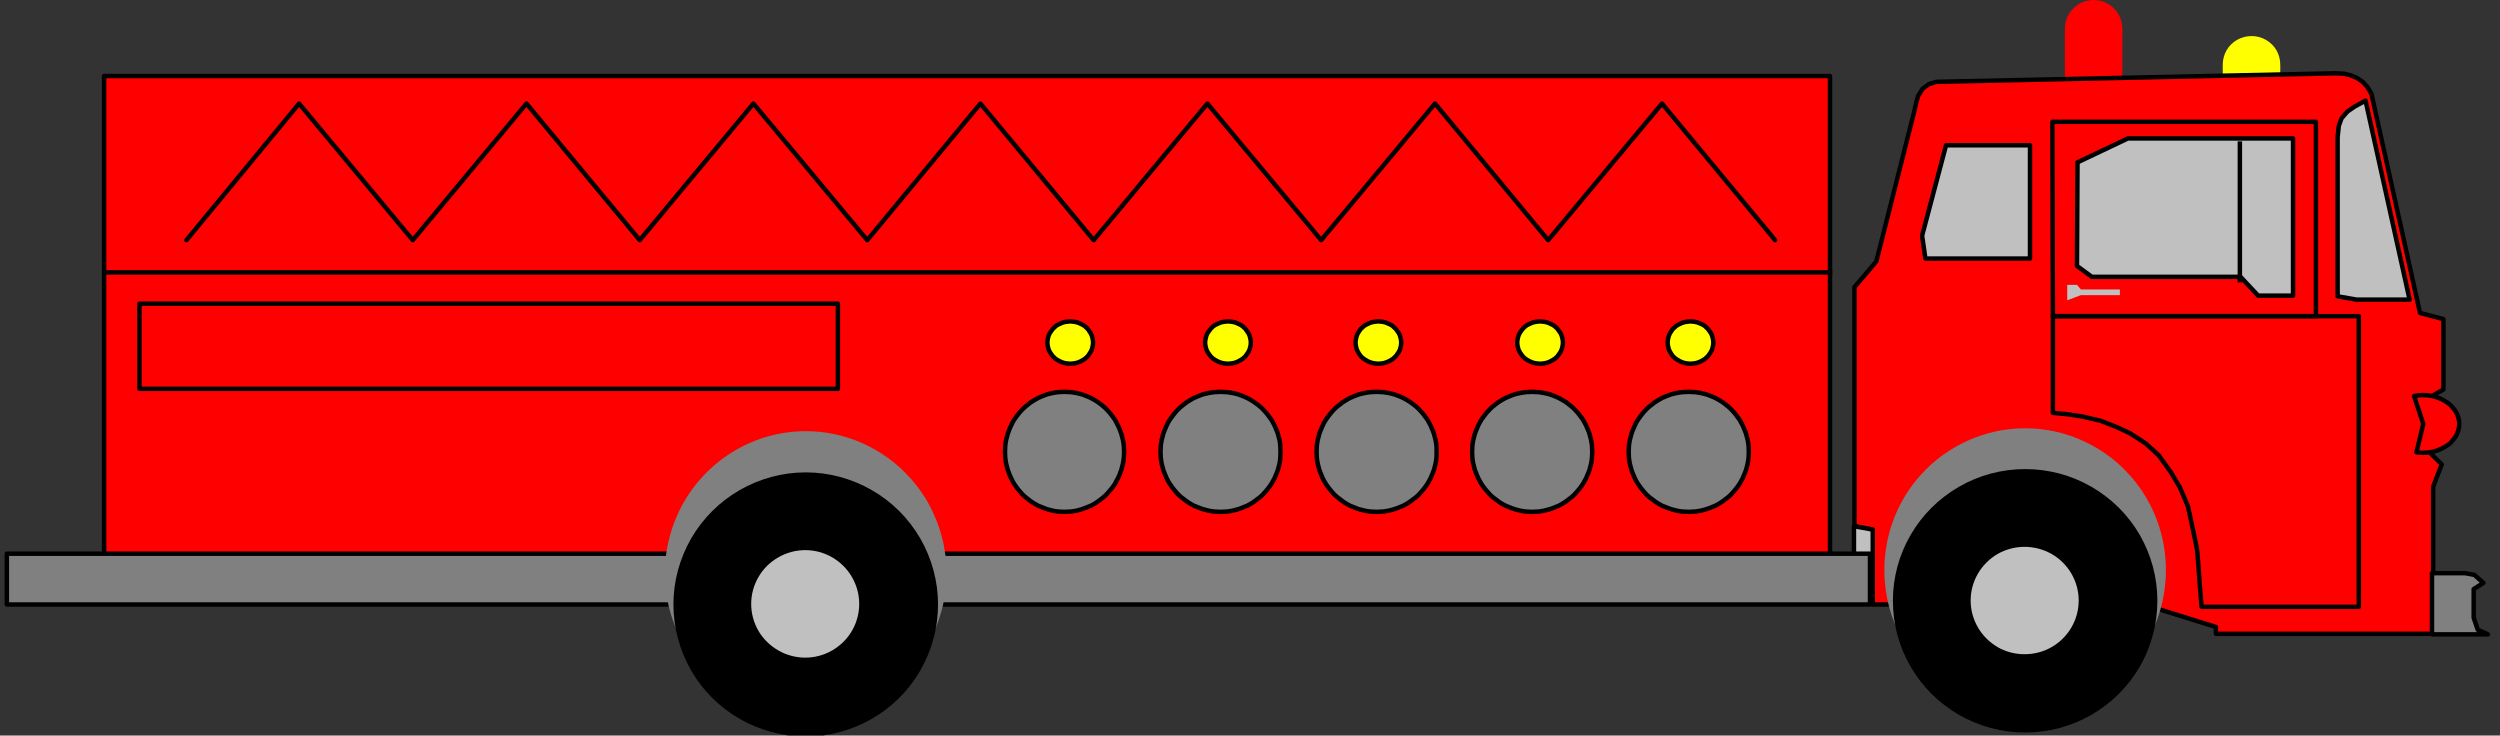 <?xml version="1.0" encoding="UTF-8" standalone="no"?>
<svg
   xmlns:ooo="http://xml.openoffice.org/svg/export"
   xmlns:dc="http://purl.org/dc/elements/1.1/"
   xmlns:cc="http://creativecommons.org/ns#"
   xmlns:rdf="http://www.w3.org/1999/02/22-rdf-syntax-ns#"
   xmlns:svg="http://www.w3.org/2000/svg"
   xmlns="http://www.w3.org/2000/svg"
   xmlns:sodipodi="http://sodipodi.sourceforge.net/DTD/sodipodi-0.dtd"
   xmlns:inkscape="http://www.inkscape.org/namespaces/inkscape"
   version="1.2"
   width="190mm"
   height="55.9mm"
   viewBox="0 0 19000 5590"
   preserveAspectRatio="xMidYMid"
   xml:space="preserve"
   id="svg199"
   sodipodi:docname="fireengn.svg"
   style="fill-rule:evenodd;stroke-width:28.222;stroke-linejoin:round"
   inkscape:version="0.92.5 (2060ec1f9f, 2020-04-08)"><rect x="0" y="0" width="19000" height="5590" fill="#333333" stroke="none"/><sodipodi:namedview
   pagecolor="#ffffff"
   bordercolor="#666666"
   borderopacity="1"
   objecttolerance="10"
   gridtolerance="10"
   guidetolerance="10"
   inkscape:pageopacity="0"
   inkscape:pageshadow="2"
   inkscape:window-width="664"
   inkscape:window-height="487"
   id="namedview201"
   showgrid="false"
   inkscape:zoom="0.2102413"
   inkscape:cx="359.05512"
   inkscape:cy="105.63779"
   inkscape:window-x="0"
   inkscape:window-y="0"
   inkscape:window-maximized="0"
   inkscape:current-layer="svg199" />
 <defs
   class="ClipPathGroup"
   id="defs8">
  <clipPath
   id="presentation_clip_path"
   clipPathUnits="userSpaceOnUse">
   <rect
   x="0"
   y="0"
   width="21000"
   height="29700"
   id="rect2" />
  </clipPath>
  <clipPath
   id="presentation_clip_path_shrink"
   clipPathUnits="userSpaceOnUse">
   <rect
   x="21"
   y="29"
   width="20958"
   height="29641"
   id="rect5" />
  </clipPath>
 </defs>
 <defs
   class="TextShapeIndex"
   id="defs12">
  <g
   ooo:slide="id1"
   ooo:id-list="id3"
   id="g10" />
 </defs>
 <defs
   class="EmbeddedBulletChars"
   id="defs44">
  <g
   id="bullet-char-template-57356"
   transform="matrix(4.8828125e-4,0,0,-4.8828125e-4,0,0)">
   <path
   d="M 580,1141 1163,571 580,0 -4,571 Z"
   id="path14"
   inkscape:connector-curvature="0" />
  </g>
  <g
   id="bullet-char-template-57354"
   transform="matrix(4.8828125e-4,0,0,-4.8828125e-4,0,0)">
   <path
   d="M 8,1128 H 1137 V 0 H 8 Z"
   id="path17"
   inkscape:connector-curvature="0" />
  </g>
  <g
   id="bullet-char-template-10146"
   transform="matrix(4.8828125e-4,0,0,-4.8828125e-4,0,0)">
   <path
   d="M 174,0 602,739 174,1481 1456,739 Z M 1358,739 309,1346 659,739 Z"
   id="path20"
   inkscape:connector-curvature="0" />
  </g>
  <g
   id="bullet-char-template-10132"
   transform="matrix(4.8828125e-4,0,0,-4.8828125e-4,0,0)">
   <path
   d="M 2015,739 1276,0 H 717 l 543,543 H 174 v 393 h 1086 l -543,545 h 557 z"
   id="path23"
   inkscape:connector-curvature="0" />
  </g>
  <g
   id="bullet-char-template-10007"
   transform="matrix(4.8828125e-4,0,0,-4.8828125e-4,0,0)">
   <path
   d="m 0,-2 c -7,16 -16,29 -25,39 l 381,530 c -94,256 -141,385 -141,387 0,25 13,38 40,38 9,0 21,-2 34,-5 21,4 42,12 65,25 l 27,-13 111,-251 280,301 64,-25 24,25 c 21,-10 41,-24 62,-43 C 886,937 835,863 770,784 769,783 710,716 594,584 L 774,223 c 0,-27 -21,-55 -63,-84 l 16,-20 C 717,90 699,76 672,76 641,76 570,178 457,381 L 164,-76 c -22,-34 -53,-51 -92,-51 -42,0 -63,17 -64,51 -7,9 -10,24 -10,44 0,9 1,19 2,30 z"
   id="path26"
   inkscape:connector-curvature="0" />
  </g>
  <g
   id="bullet-char-template-10004"
   transform="matrix(4.8828125e-4,0,0,-4.8828125e-4,0,0)">
   <path
   d="M 285,-33 C 182,-33 111,30 74,156 52,228 41,333 41,471 c 0,78 14,145 41,201 34,71 87,106 158,106 53,0 88,-31 106,-94 l 23,-176 c 8,-64 28,-97 59,-98 l 735,706 c 11,11 33,17 66,17 42,0 63,-15 63,-46 V 965 c 0,-36 -10,-64 -30,-84 L 442,47 C 390,-6 338,-33 285,-33 Z"
   id="path29"
   inkscape:connector-curvature="0" />
  </g>
  <g
   id="bullet-char-template-9679"
   transform="matrix(4.8828125e-4,0,0,-4.8828125e-4,0,0)">
   <path
   d="M 813,0 C 632,0 489,54 383,161 276,268 223,411 223,592 c 0,181 53,324 160,431 106,107 249,161 430,161 179,0 323,-54 432,-161 108,-107 162,-251 162,-431 0,-180 -54,-324 -162,-431 C 1136,54 992,0 813,0 Z"
   id="path32"
   inkscape:connector-curvature="0" />
  </g>
  <g
   id="bullet-char-template-8226"
   transform="matrix(4.8828125e-4,0,0,-4.8828125e-4,0,0)">
   <path
   d="m 346,457 c -73,0 -137,26 -191,78 -54,51 -81,114 -81,188 0,73 27,136 81,188 54,52 118,78 191,78 73,0 134,-26 185,-79 51,-51 77,-114 77,-187 0,-75 -25,-137 -76,-188 -50,-52 -112,-78 -186,-78 z"
   id="path35"
   inkscape:connector-curvature="0" />
  </g>
  <g
   id="bullet-char-template-8211"
   transform="matrix(4.8828125e-4,0,0,-4.8828125e-4,0,0)">
   <path
   d="M -4,459 H 1135 V 606 H -4 Z"
   id="path38"
   inkscape:connector-curvature="0" />
  </g>
  <g
   id="bullet-char-template-61548"
   transform="matrix(4.8828125e-4,0,0,-4.8828125e-4,0,0)">
   <path
   d="m 173,740 c 0,163 58,303 173,419 116,115 255,173 419,173 163,0 302,-58 418,-173 116,-116 174,-256 174,-419 0,-163 -58,-303 -174,-418 C 1067,206 928,148 765,148 601,148 462,206 346,322 231,437 173,577 173,740 Z"
   id="path41"
   inkscape:connector-curvature="0" />
  </g>
 </defs>
 <g
   id="g49"
   transform="translate(-1000,-12055)">
  <g
   id="id2"
   class="Master_Slide">
   <g
   id="bg-id2"
   class="Background" />
   <g
   id="bo-id2"
   class="BackgroundObjects" />
  </g>
 </g>
 <g
   class="SlideGroup"
   id="g197"
   transform="translate(-1000,-12055)">
  <g
   id="g195">
   <g
   id="container-id1">
    <g
   id="id1"
   class="Slide"
   clip-path="url(#presentation_clip_path)">
     <g
   class="Page"
   id="g191">
      <g
   class="Graphic"
   id="g189">
       <g
   id="id3">
        <rect
   class="BoundingBox"
   x="1000"
   y="12055"
   width="19000"
   height="5590"
   id="rect51"
   style="fill:none;stroke:none" />
        <defs
   id="defs56">
         <clipPath
   id="clip_path_1"
   clipPathUnits="userSpaceOnUse">
          <path
   d="m 1000,12055 h 18999 v 5589 H 1000 Z"
   id="path53"
   inkscape:connector-curvature="0" />
         </clipPath>
        </defs>
        <g
   clip-path="url(#clip_path_1)"
   id="g100">
         <path
   d="m 17130,12274 c 0,39 -10,76 -29,110 -19,33 -47,61 -80,80 -33,19 -71,29 -109,29 -39,0 -76,-10 -110,-29 -33,-19 -60,-47 -80,-80 -19,-34 -29,-71 -29,-110 0,-38 10,-76 29,-109 20,-34 47,-61 80,-81 34,-19 71,-29 110,-29 38,0 76,10 109,29 33,20 61,47 80,81 19,33 29,71 29,109 z"
   id="path58"
   inkscape:connector-curvature="0"
   style="fill:#ff0000;stroke:none" />
         <path
   d="m 16693,12289 h 437 v 382 h -437 z"
   id="path60"
   inkscape:connector-curvature="0"
   style="fill:#ff0000;stroke:none" />
         <path
   d="m 18330,12546 c 0,38 -10,75 -29,108 -19,33 -47,60 -80,79 -33,19 -71,29 -109,29 -39,0 -76,-10 -110,-29 -33,-19 -61,-46 -80,-79 -19,-33 -29,-70 -29,-108 0,-38 10,-76 29,-109 19,-33 47,-60 80,-79 34,-19 71,-29 110,-29 38,0 76,10 109,29 33,19 61,46 80,79 19,33 29,71 29,109 z"
   id="path62"
   inkscape:connector-curvature="0"
   style="fill:#ffff00;stroke:none" />
         <path
   d="m 17893,12559 h 437 v 386 h -437 z"
   id="path64"
   inkscape:connector-curvature="0"
   style="fill:#ffff00;stroke:none" />
         <path
   d="m 15716,12677 3033,-65 65,3 56,14 40,17 47,31 35,39 31,52 369,1665 178,47 v 535 l -91,52 v 440 l 78,77 -65,170 v 1118 h -1651 v -52 l -548,-171 h -1824 -236 v -569 l -139,-26 v -1817 l 166,-195 286,-1131 18,-78 13,-48 35,-56 48,-35 z"
   id="path66"
   inkscape:connector-curvature="0"
   style="fill:#ff0000;stroke:none" />
         <path
   d="m 15716,12677 3033,-65 65,3 56,14 40,17 47,31 35,39 31,52 369,1665 178,47 v 535 l -91,52 v 440 l 78,77 -65,170 v 1118 h -1651 v -52 l -548,-171 h -1824 -236 v -569 l -139,-26 v -1817 l 166,-195 286,-1131 18,-78 13,-48 35,-56 48,-35 z"
   id="path68"
   inkscape:connector-curvature="0"
   style="fill:none;stroke:#000000;stroke-width:34;stroke-linecap:round;stroke-linejoin:round" />
         <path
   d="m 19417,15277 -52,215 13,2 14,1 13,1 h 14 14 l 13,-1 13,-2 14,-2 14,-2 13,-3 12,-4 13,-4 12,-5 12,-5 12,-6 11,-6 11,-6 11,-7 10,-6 10,-8 9,-8 9,-9 7,-9 8,-9 7,-10 7,-8 5,-10 6,-11 4,-10 4,-11 4,-10 2,-11 2,-10 1,-11 1,-11 v -11 l -1,-11 -1,-11 -3,-10 -2,-11 -4,-11 -4,-10 -5,-11 -5,-10 -7,-9 -6,-10 -8,-9 -7,-9 -8,-9 -9,-8 -9,-8 -10,-8 -11,-6 -11,-7 -10,-6 -11,-6 -13,-6 -12,-5 -12,-4 -13,-4 -13,-4 -13,-3 -13,-2 -14,-2 -14,-1 -12,-1 h -14 -14 l -14,1 -14,2 -12,2 -14,2 z"
   id="path70"
   inkscape:connector-curvature="0"
   style="fill:#ff0000;stroke:none" />
         <path
   d="m 19417,15277 -52,215 13,2 14,1 13,1 h 14 14 l 13,-1 13,-2 14,-2 14,-2 13,-3 12,-4 13,-4 12,-5 12,-5 12,-6 11,-6 11,-6 11,-7 10,-6 10,-8 9,-8 9,-9 7,-9 8,-9 7,-10 7,-8 5,-10 6,-11 4,-10 4,-11 4,-10 2,-11 2,-10 1,-11 1,-11 v -11 l -1,-11 -1,-11 -3,-10 -2,-11 -4,-11 -4,-10 -5,-11 -5,-10 -7,-9 -6,-10 -8,-9 -7,-9 -8,-9 -9,-8 -9,-8 -10,-8 -11,-6 -11,-7 -10,-6 -11,-6 -13,-6 -12,-5 -12,-4 -13,-4 -13,-4 -13,-3 -13,-2 -14,-2 -14,-1 -12,-1 h -14 -14 l -14,1 -14,2 -12,2 -14,2 z"
   id="path72"
   inkscape:connector-curvature="0"
   style="fill:none;stroke:#000000;stroke-width:34;stroke-linecap:round;stroke-linejoin:round" />
         <path
   d="m 19483,16411 h 252 l 70,13 69,61 -74,47 v 218 l 31,91 77,35 h -425 z"
   id="path74"
   inkscape:connector-curvature="0"
   style="fill:#808080;stroke:none" />
         <path
   d="m 19483,16411 h 252 l 70,13 69,61 -74,47 v 218 l 31,91 77,35 h -425 z"
   id="path76"
   inkscape:connector-curvature="0"
   style="fill:none;stroke:#000000;stroke-width:34;stroke-linecap:round;stroke-linejoin:round" />
         <path
   d="m 16598,12981 h 2003 v 1477 h -1999 z"
   id="path78"
   inkscape:connector-curvature="0"
   style="fill:none;stroke:#000000;stroke-width:34;stroke-linecap:round;stroke-linejoin:round" />
         <path
   d="m 16602,14458 h 2325 v 2209 h -1195 l -13,-157 -13,-182 -9,-100 -35,-170 -34,-156 -61,-143 -70,-118 -91,-126 -100,-91 -121,-78 -105,-48 -113,-44 -143,-34 -122,-18 -100,-9 z"
   id="path80"
   inkscape:connector-curvature="0"
   style="fill:none;stroke:#000000;stroke-width:34;stroke-linecap:round;stroke-linejoin:round" />
         <path
   d="m 17461,16388 c 0,189 -49,375 -143,539 -94,164 -229,300 -392,394 -162,95 -347,145 -535,145 -188,0 -372,-50 -535,-145 -163,-94 -298,-230 -392,-394 -94,-164 -143,-350 -143,-539 0,-189 49,-375 143,-539 94,-164 229,-300 392,-394 163,-95 347,-145 535,-145 188,0 373,50 535,145 163,94 298,230 392,394 94,164 143,350 143,539 z"
   id="path82"
   inkscape:connector-curvature="0"
   style="fill:#808080;stroke:none" />
         <path
   d="m 17396,16621 c 0,176 -46,348 -134,501 -88,152 -215,278 -368,366 -153,88 -326,134 -503,134 -176,0 -350,-46 -502,-134 -153,-88 -280,-214 -368,-366 -89,-153 -135,-325 -135,-501 0,-176 46,-348 135,-501 88,-152 215,-278 368,-366 152,-88 326,-134 502,-134 177,0 350,46 503,134 153,88 280,214 368,366 88,153 134,325 134,501 z"
   id="path84"
   inkscape:connector-curvature="0"
   style="fill:#000000;stroke:none" />
         <path
   d="m 16798,16619 c 0,72 -19,142 -55,204 -36,62 -88,114 -151,150 -62,36 -133,54 -205,54 -72,0 -143,-18 -205,-54 -62,-36 -114,-88 -150,-150 -36,-62 -55,-132 -55,-204 0,-72 19,-142 55,-204 36,-62 88,-114 150,-150 62,-35 133,-54 205,-54 72,0 143,19 205,54 63,36 115,88 151,150 36,62 55,132 55,204 z"
   id="path86"
   inkscape:connector-curvature="0"
   style="fill:#c0c0c0;stroke:none" />
         <path
   d="m 16789,13289 383,-182 h 1255 v 1195 h -265 l -134,-143 h -1130 l -113,-83 z"
   id="path88"
   inkscape:connector-curvature="0"
   style="fill:#c0c0c0;stroke:none" />
         <path
   d="m 16789,13289 383,-182 h 1255 v 1195 h -265 l -134,-143 h -1130 l -113,-83 z"
   id="path90"
   inkscape:connector-curvature="0"
   style="fill:none;stroke:#000000;stroke-width:34;stroke-linecap:round;stroke-linejoin:round" />
         <path
   d="m 18978,12820 335,1512 h -403 l -144,-25 v -1209 l 9,-87 21,-57 44,-51 57,-39 z"
   id="path92"
   inkscape:connector-curvature="0"
   style="fill:#c0c0c0;stroke:none" />
         <path
   d="m 18978,12820 335,1512 h -403 l -144,-25 v -1209 l 9,-87 21,-57 44,-51 57,-39 z"
   id="path94"
   inkscape:connector-curvature="0"
   style="fill:none;stroke:#000000;stroke-width:34;stroke-linecap:round;stroke-linejoin:round" />
         <path
   d="m 15790,13159 h 638 v 861 h -795 l -25,-174 z"
   id="path96"
   inkscape:connector-curvature="0"
   style="fill:#c0c0c0;stroke:none" />
         <path
   d="m 15790,13159 h 638 v 861 h -795 l -25,-174 z"
   id="path98"
   inkscape:connector-curvature="0"
   style="fill:none;stroke:#000000;stroke-width:34;stroke-linecap:round;stroke-linejoin:round" />
        </g>
        <defs
   id="defs105">
         <clipPath
   id="clip_path_2"
   clipPathUnits="userSpaceOnUse">
          <path
   d="m 17327,13129 h 1425 v 1072 h -1425 z"
   id="path102"
   inkscape:connector-curvature="0" />
         </clipPath>
        </defs>
        <g
   clip-path="url(#clip_path_2)"
   id="g109">
         <path
   d="M 18023,15206 V 12089"
   id="path107"
   inkscape:connector-curvature="0"
   style="fill:none;stroke:#000000;stroke-width:34;stroke-linecap:round;stroke-linejoin:miter" />
        </g>
        <g
   clip-path="url(#clip_path_1)"
   id="g175">
         <path
   d="m 15090,16054 143,26 v 561 h -143 z"
   id="path111"
   inkscape:connector-curvature="0"
   style="fill:#c0c0c0;stroke:none" />
         <path
   d="m 15090,16054 143,26 v 561 h -143 z"
   id="path113"
   inkscape:connector-curvature="0"
   style="fill:none;stroke:#000000;stroke-width:34;stroke-linecap:round;stroke-linejoin:round" />
         <path
   d="m 16711,14220 v 117 l 104,-39 h 296 v -43 h -296 l -30,-35 z"
   id="path115"
   inkscape:connector-curvature="0"
   style="fill:#c0c0c0;stroke:none" />
         <path
   d="m 1791,12633 v 3738 h 13117 v -3738 z"
   id="path117"
   inkscape:connector-curvature="0"
   style="fill:#ff0000;stroke:none" />
         <path
   d="m 1791,12633 v 3738 h 13117 v -3738 z"
   id="path119"
   inkscape:connector-curvature="0"
   style="fill:none;stroke:#000000;stroke-width:34;stroke-linecap:round;stroke-linejoin:round" />
         <path
   d="m 1052,16263 h 14160 v 386 H 1052 Z"
   id="path121"
   inkscape:connector-curvature="0"
   style="fill:#808080;stroke:none" />
         <path
   d="m 1052,16263 h 14160 v 386 H 1052 Z"
   id="path123"
   inkscape:connector-curvature="0"
   style="fill:none;stroke:#000000;stroke-width:34;stroke-linecap:round;stroke-linejoin:round" />
         <path
   d="m 8194,16412 c 0,189 -50,375 -143,540 -94,164 -229,300 -392,395 -163,94 -347,144 -535,144 -188,0 -373,-50 -535,-144 -163,-95 -298,-231 -392,-395 -94,-165 -144,-351 -144,-540 0,-190 50,-376 144,-540 94,-164 229,-300 392,-395 162,-95 347,-145 535,-145 188,0 372,50 535,145 163,95 298,231 392,395 93,164 143,350 143,540 z"
   id="path125"
   inkscape:connector-curvature="0"
   style="fill:#808080;stroke:none" />
         <path
   d="m 8129,16649 c 0,176 -47,349 -135,502 -88,153 -215,279 -368,367 -153,88 -326,135 -502,135 -177,0 -350,-47 -503,-135 -153,-88 -280,-214 -368,-367 -88,-153 -135,-326 -135,-502 0,-176 47,-349 135,-502 88,-152 215,-279 368,-367 153,-88 326,-135 503,-135 176,0 349,47 502,135 153,88 280,215 368,367 88,153 135,326 135,502 z"
   id="path127"
   inkscape:connector-curvature="0"
   style="fill:#000000;stroke:none" />
         <path
   d="m 7530,16645 c 0,71 -19,142 -55,204 -36,62 -88,113 -150,149 -62,36 -133,55 -205,55 -72,0 -143,-19 -205,-55 -63,-36 -115,-87 -151,-149 -36,-62 -55,-133 -55,-204 0,-72 19,-142 55,-204 36,-63 88,-114 151,-150 62,-36 133,-55 205,-55 72,0 143,19 205,55 62,36 114,87 150,150 36,62 55,132 55,204 z"
   id="path129"
   inkscape:connector-curvature="0"
   style="fill:#c0c0c0;stroke:none" />
         <path
   d="m 9545,15493 c 0,80 -20,158 -60,228 -40,69 -97,127 -166,167 -69,40 -148,61 -227,61 -80,0 -158,-21 -227,-61 -69,-40 -126,-98 -166,-167 -40,-70 -61,-148 -61,-228 0,-80 21,-159 61,-228 40,-70 97,-127 166,-167 69,-40 147,-61 227,-61 79,0 158,21 227,61 69,40 126,97 166,167 40,69 60,148 60,228 z"
   id="path131"
   inkscape:connector-curvature="0"
   style="fill:#808080;stroke:none" />
         <path
   d="m 9543,15489 -1,-23 -1,-24 -3,-22 -4,-23 -6,-22 -6,-23 -8,-22 -8,-21 -10,-21 -11,-21 -10,-20 -13,-18 -14,-19 -15,-19 -15,-16 -16,-17 -17,-15 -18,-15 -19,-14 -18,-12 -20,-12 -21,-11 -20,-9 -22,-9 -22,-8 -21,-6 -23,-5 -22,-4 -23,-3 -23,-1 -23,-1 v 0 l -22,1 -23,1 -24,3 -21,4 -23,5 -22,6 -21,8 -22,9 -21,9 -20,11 -20,12 -19,12 -18,14 -18,15 -17,15 -17,17 -14,16 -15,19 -14,19 -13,18 -11,20 -10,21 -10,21 -8,21 -8,22 -6,23 -6,22 -4,23 -3,22 -1,24 -1,23 v 0 l 1,22 1,24 3,23 4,22 6,23 6,23 8,21 8,22 10,21 10,20 11,20 13,19 14,19 15,18 14,17 17,17 17,15 18,14 18,14 19,13 20,12 20,11 21,8 22,9 21,8 22,6 23,6 21,4 24,3 23,1 22,1 v 0 l 23,-1 23,-1 23,-3 22,-4 23,-6 21,-6 22,-8 22,-9 20,-8 21,-11 20,-12 18,-13 19,-14 18,-14 17,-15 16,-17 15,-17 15,-18 14,-19 13,-19 10,-20 11,-20 10,-21 8,-22 8,-21 6,-23 6,-23 4,-22 3,-23 1,-24 z"
   id="path133"
   inkscape:connector-curvature="0"
   style="fill:none;stroke:#000000;stroke-width:34;stroke-linecap:round;stroke-linejoin:round" />
         <path
   d="m 10736,15493 c 0,80 -21,158 -61,228 -40,69 -98,127 -168,167 -69,40 -148,61 -229,61 -80,0 -159,-21 -229,-61 -69,-40 -127,-98 -167,-167 -41,-70 -62,-148 -62,-228 0,-80 21,-159 62,-228 40,-70 98,-127 167,-167 70,-40 149,-61 229,-61 81,0 160,21 229,61 70,40 128,97 168,167 40,69 61,148 61,228 z"
   id="path135"
   inkscape:connector-curvature="0"
   style="fill:#808080;stroke:none" />
         <path
   d="m 10732,15489 -1,-23 -1,-24 -2,-22 -4,-23 -6,-22 -6,-23 -8,-22 -9,-21 -9,-21 -11,-21 -11,-20 -13,-18 -14,-19 -15,-19 -15,-16 -16,-17 -17,-15 -19,-15 -19,-14 -18,-12 -20,-12 -21,-11 -20,-9 -22,-9 -22,-8 -22,-6 -23,-5 -23,-4 -22,-3 -24,-1 -23,-1 v 0 l -22,1 -24,1 -23,3 -22,4 -23,5 -23,6 -21,8 -22,9 -21,9 -20,11 -20,12 -19,12 -18,14 -19,15 -17,15 -17,17 -14,16 -15,19 -14,19 -13,18 -12,20 -10,21 -9,21 -9,21 -8,22 -6,23 -6,22 -4,23 -3,22 -1,24 -1,23 v 0 l 1,22 1,24 3,23 4,22 6,23 6,23 8,21 9,22 9,21 10,20 12,20 13,19 14,19 15,18 14,17 17,17 17,15 19,14 18,14 19,13 20,12 20,11 21,8 22,9 21,8 23,6 23,6 22,4 23,3 24,1 22,1 v 0 l 23,-1 24,-1 22,-3 23,-4 23,-6 22,-6 22,-8 22,-9 20,-8 21,-11 20,-12 18,-13 19,-14 19,-14 17,-15 16,-17 15,-17 15,-18 14,-19 13,-19 11,-20 11,-20 9,-21 9,-22 8,-21 6,-23 6,-23 4,-22 2,-23 1,-24 z"
   id="path137"
   inkscape:connector-curvature="0"
   style="fill:none;stroke:#000000;stroke-width:34;stroke-linecap:round;stroke-linejoin:round" />
         <path
   d="m 11922,15493 c 0,80 -21,158 -61,228 -40,69 -98,127 -168,167 -69,40 -148,61 -229,61 -80,0 -159,-21 -229,-61 -69,-40 -127,-98 -167,-167 -41,-70 -62,-148 -62,-228 0,-80 21,-159 62,-228 40,-70 98,-127 167,-167 70,-40 149,-61 229,-61 81,0 160,21 229,61 70,40 128,97 168,167 40,69 61,148 61,228 z"
   id="path139"
   inkscape:connector-curvature="0"
   style="fill:#808080;stroke:none" />
         <path
   d="m 11918,15489 v -23 l -1,-24 -3,-22 -4,-23 -6,-22 -6,-23 -8,-22 -9,-21 -9,-21 -11,-21 -11,-20 -13,-18 -14,-19 -15,-19 -15,-16 -16,-17 -17,-15 -19,-15 -19,-14 -18,-12 -20,-12 -21,-11 -20,-9 -22,-9 -22,-8 -22,-6 -23,-5 -23,-4 -22,-3 -24,-1 -23,-1 v 0 l -22,1 -24,1 -23,3 -22,4 -23,5 -23,6 -21,8 -22,9 -21,9 -20,11 -20,12 -19,12 -18,14 -19,15 -17,15 -17,17 -14,16 -15,19 -14,19 -13,18 -12,20 -10,21 -9,21 -9,21 -8,22 -6,23 -6,22 -4,23 -3,22 -1,24 -1,23 v 0 l 1,22 1,24 3,23 4,22 6,23 6,23 8,21 9,22 9,21 10,20 12,20 13,19 14,19 15,18 14,17 17,17 17,15 19,14 18,14 19,13 20,12 20,11 21,8 22,9 21,8 23,6 23,6 22,4 23,3 24,1 22,1 v 0 l 23,-1 24,-1 22,-3 23,-4 23,-6 22,-6 22,-8 22,-9 20,-8 21,-11 20,-12 18,-13 19,-14 19,-14 17,-15 16,-17 15,-17 15,-18 14,-19 13,-19 11,-20 11,-20 9,-21 9,-22 8,-21 6,-23 6,-23 4,-22 3,-23 1,-24 z"
   id="path141"
   inkscape:connector-curvature="0"
   style="fill:none;stroke:#000000;stroke-width:34;stroke-linecap:round;stroke-linejoin:round" />
         <path
   d="m 13105,15493 c 0,80 -22,158 -62,228 -40,69 -98,127 -168,167 -69,40 -148,61 -229,61 -80,0 -159,-21 -229,-61 -69,-40 -127,-98 -167,-167 -40,-70 -62,-148 -62,-228 0,-80 22,-159 62,-228 40,-70 98,-127 167,-167 70,-40 149,-61 229,-61 81,0 160,21 229,61 70,40 128,97 168,167 40,69 62,148 62,228 z"
   id="path143"
   inkscape:connector-curvature="0"
   style="fill:#808080;stroke:none" />
         <path
   d="m 13101,15489 -1,-23 -1,-24 -3,-22 -4,-23 -6,-22 -6,-23 -8,-22 -9,-21 -9,-21 -11,-21 -11,-20 -13,-18 -14,-19 -15,-19 -15,-16 -16,-17 -17,-15 -19,-15 -18,-14 -19,-12 -20,-12 -21,-11 -20,-9 -22,-9 -22,-8 -22,-6 -23,-5 -23,-4 -22,-3 -24,-1 -23,-1 v 0 l -22,1 -24,1 -22,3 -23,4 -23,5 -22,6 -22,8 -22,9 -20,9 -21,11 -20,12 -19,12 -18,14 -19,15 -17,15 -16,17 -15,16 -15,19 -14,19 -13,18 -11,20 -11,21 -9,21 -9,21 -8,22 -6,23 -6,22 -4,23 -3,22 -1,24 -1,23 v 0 l 1,22 1,24 3,23 4,22 6,23 6,23 8,21 9,22 9,21 11,20 11,20 13,19 14,19 15,18 15,17 16,17 17,15 19,14 18,14 19,13 20,12 21,11 20,8 22,9 22,8 22,6 23,6 23,4 22,3 24,1 22,1 v 0 l 23,-1 24,-1 22,-3 23,-4 23,-6 22,-6 22,-8 22,-9 20,-8 21,-11 20,-12 19,-13 18,-14 19,-14 17,-15 16,-17 15,-17 15,-18 14,-19 13,-19 11,-20 11,-20 9,-21 9,-22 8,-21 6,-23 6,-23 4,-22 3,-23 1,-24 z"
   id="path145"
   inkscape:connector-curvature="0"
   style="fill:none;stroke:#000000;stroke-width:34;stroke-linecap:round;stroke-linejoin:round" />
         <path
   d="m 14294,15493 c 0,80 -21,158 -61,228 -40,69 -98,127 -168,167 -69,40 -148,61 -229,61 -80,0 -159,-21 -229,-61 -69,-40 -127,-98 -167,-167 -40,-70 -62,-148 -62,-228 0,-80 22,-159 62,-228 40,-70 98,-127 167,-167 70,-40 149,-61 229,-61 81,0 160,21 229,61 70,40 128,97 168,167 40,69 61,148 61,228 z"
   id="path147"
   inkscape:connector-curvature="0"
   style="fill:#808080;stroke:none" />
         <path
   d="m 14291,15489 -1,-23 -1,-24 -3,-22 -4,-23 -6,-22 -6,-23 -8,-22 -9,-21 -9,-21 -11,-21 -11,-20 -13,-18 -14,-19 -15,-19 -15,-16 -16,-17 -17,-15 -19,-15 -18,-14 -19,-12 -20,-12 -21,-11 -20,-9 -22,-9 -22,-8 -22,-6 -23,-5 -23,-4 -22,-3 -24,-1 -23,-1 v 0 l -22,1 -24,1 -23,3 -22,4 -23,5 -22,6 -22,8 -22,9 -21,9 -20,11 -20,12 -19,12 -18,14 -19,15 -17,15 -17,17 -14,16 -15,19 -14,19 -13,18 -12,20 -10,21 -9,21 -9,21 -8,22 -6,23 -6,22 -4,23 -3,22 -1,24 -1,23 v 0 l 1,22 1,24 3,23 4,22 6,23 6,23 8,21 9,22 9,21 10,20 12,20 13,19 14,19 15,18 14,17 17,17 17,15 19,14 18,14 19,13 20,12 20,11 21,8 22,9 22,8 22,6 23,6 22,4 23,3 24,1 22,1 v 0 l 23,-1 24,-1 22,-3 23,-4 23,-6 22,-6 22,-8 22,-9 20,-8 21,-11 20,-12 19,-13 18,-14 19,-14 17,-15 16,-17 15,-17 15,-18 14,-19 13,-19 11,-20 11,-20 9,-21 9,-22 8,-21 6,-23 6,-23 4,-22 3,-23 1,-24 z"
   id="path149"
   inkscape:connector-curvature="0"
   style="fill:none;stroke:#000000;stroke-width:34;stroke-linecap:round;stroke-linejoin:round" />
         <path
   d="m 10510,14662 c 0,29 -8,56 -24,81 -15,24 -37,44 -64,58 -26,14 -57,22 -87,22 -31,0 -62,-8 -88,-22 -27,-14 -49,-34 -64,-58 -16,-25 -24,-52 -24,-81 0,-28 8,-56 24,-80 15,-24 37,-45 64,-59 26,-14 57,-21 88,-21 30,0 61,7 87,21 27,14 49,35 64,59 16,24 24,52 24,80 z"
   id="path151"
   inkscape:connector-curvature="0"
   style="fill:#ffff00;stroke:none" />
         <path
   d="m 10506,14658 v -7 l -1,-8 -1,-9 -2,-8 -2,-8 -2,-8 -3,-8 -3,-7 -4,-8 -4,-6 -5,-7 -5,-7 -5,-7 -4,-6 -6,-6 -7,-6 -6,-6 -7,-5 -7,-5 -8,-4 -8,-4 -7,-3 -8,-4 -8,-3 -8,-3 -9,-2 -9,-2 -8,-1 -9,-1 -9,-1 h -8 v 0 h -9 l -9,1 -9,1 -8,1 -9,2 -9,2 -8,3 -7,3 -9,4 -7,3 -8,4 -8,4 -7,5 -7,5 -6,6 -7,6 -5,6 -5,6 -5,7 -5,7 -5,7 -4,6 -4,8 -3,7 -3,8 -2,8 -2,8 -2,8 -1,9 -1,8 v 7 0 8 l 1,8 1,9 2,8 2,8 2,8 3,8 3,6 4,8 4,7 5,7 5,7 5,7 5,6 5,6 7,6 6,6 7,4 7,5 8,4 8,5 7,3 9,4 7,3 8,3 9,2 9,2 8,1 9,1 9,1 h 9 v 0 h 8 l 9,-1 9,-1 8,-1 9,-2 9,-2 8,-3 8,-3 8,-4 7,-3 8,-5 8,-4 7,-5 7,-4 6,-6 7,-6 6,-6 4,-6 5,-7 5,-7 5,-7 4,-7 4,-8 3,-6 3,-8 2,-8 2,-8 2,-8 1,-9 1,-8 z"
   id="path153"
   inkscape:connector-curvature="0"
   style="fill:none;stroke:#000000;stroke-width:34;stroke-linecap:round;stroke-linejoin:round" />
         <path
   d="m 9310,14662 c 0,29 -8,56 -23,81 -16,24 -38,44 -65,58 -26,14 -57,22 -87,22 -31,0 -61,-8 -88,-22 -27,-14 -49,-34 -64,-58 -16,-25 -24,-52 -24,-81 0,-28 8,-56 24,-80 15,-24 37,-45 64,-59 27,-14 57,-21 88,-21 30,0 61,7 87,21 27,14 49,35 65,59 15,24 23,52 23,80 z"
   id="path155"
   inkscape:connector-curvature="0"
   style="fill:#ffff00;stroke:none" />
         <path
   d="m 9307,14658 v -7 l -1,-8 -1,-9 -2,-8 -2,-8 -2,-8 -3,-8 -3,-7 -4,-8 -4,-6 -5,-7 -4,-7 -5,-7 -5,-6 -6,-6 -7,-6 -6,-6 -7,-5 -7,-5 -8,-4 -8,-4 -6,-3 -9,-4 -8,-3 -8,-3 -9,-2 -9,-2 -8,-1 -9,-1 -8,-1 h -9 v 0 h -9 l -9,1 -9,1 -8,1 -9,2 -9,2 -7,3 -8,3 -9,4 -7,3 -8,4 -8,4 -7,5 -7,5 -5,6 -7,6 -6,6 -5,6 -5,7 -5,7 -5,7 -4,6 -4,8 -3,7 -3,8 -2,8 -2,8 -2,8 -1,9 -1,8 v 7 0 8 l 1,8 1,9 2,8 2,8 2,8 3,8 3,6 4,8 4,7 5,7 5,7 5,7 5,6 6,6 7,6 5,6 7,4 7,5 8,4 8,5 7,3 9,4 8,3 7,3 9,2 9,2 8,1 9,1 9,1 h 9 v 0 h 9 l 8,-1 9,-1 8,-1 9,-2 9,-2 8,-3 8,-3 9,-4 6,-3 8,-5 8,-4 7,-5 7,-4 6,-6 7,-6 6,-6 5,-6 5,-7 4,-7 5,-7 4,-7 4,-8 3,-6 3,-8 2,-8 2,-8 2,-8 1,-9 1,-8 z"
   id="path157"
   inkscape:connector-curvature="0"
   style="fill:none;stroke:#000000;stroke-width:34;stroke-linecap:round;stroke-linejoin:round" />
         <path
   d="m 11653,14662 c 0,29 -9,56 -24,81 -15,24 -37,44 -64,58 -27,14 -57,22 -88,22 -31,0 -61,-8 -87,-22 -27,-14 -49,-34 -65,-58 -15,-25 -23,-52 -23,-81 0,-28 8,-56 23,-80 16,-24 38,-45 65,-59 26,-14 56,-21 87,-21 31,0 61,7 88,21 27,14 49,35 64,59 15,24 24,52 24,80 z"
   id="path159"
   inkscape:connector-curvature="0"
   style="fill:#ffff00;stroke:none" />
         <path
   d="m 11649,14658 v -7 l -1,-8 -1,-9 -2,-8 -2,-8 -2,-8 -3,-8 -3,-7 -4,-8 -4,-6 -5,-7 -5,-7 -5,-7 -5,-6 -6,-6 -7,-6 -6,-6 -6,-5 -7,-5 -8,-4 -8,-4 -7,-3 -9,-4 -8,-3 -8,-3 -8,-2 -9,-2 -8,-1 -9,-1 -9,-1 h -9 v 0 h -9 l -9,1 -8,1 -8,1 -9,2 -9,2 -8,3 -8,3 -9,4 -7,3 -7,4 -8,4 -7,5 -7,5 -6,6 -7,6 -6,6 -5,6 -5,7 -5,7 -4,7 -4,6 -4,8 -3,7 -3,8 -2,8 -2,8 -2,8 -1,9 -1,8 v 7 0 8 l 1,8 1,9 2,8 2,8 2,8 3,8 3,6 4,8 4,7 4,7 5,7 5,7 5,6 6,6 7,6 6,6 7,4 7,5 8,4 7,5 7,3 9,4 8,3 8,3 9,2 9,2 8,1 8,1 9,1 h 9 v 0 h 9 l 9,-1 9,-1 8,-1 9,-2 8,-2 8,-3 8,-3 9,-4 7,-3 8,-5 8,-4 7,-5 6,-4 6,-6 7,-6 6,-6 5,-6 5,-7 5,-7 5,-7 4,-7 4,-8 3,-6 3,-8 2,-8 2,-8 2,-8 1,-9 1,-8 z"
   id="path161"
   inkscape:connector-curvature="0"
   style="fill:none;stroke:#000000;stroke-width:34;stroke-linecap:round;stroke-linejoin:round" />
         <path
   d="m 12882,14662 c 0,29 -8,56 -24,81 -15,24 -37,44 -64,58 -26,14 -57,22 -87,22 -31,0 -61,-8 -88,-22 -27,-14 -49,-34 -64,-58 -16,-25 -24,-52 -24,-81 0,-28 8,-56 24,-80 15,-24 37,-45 64,-59 27,-14 57,-21 88,-21 30,0 61,7 87,21 27,14 49,35 64,59 16,24 24,52 24,80 z"
   id="path163"
   inkscape:connector-curvature="0"
   style="fill:#ffff00;stroke:none" />
         <path
   d="m 12878,14658 v -7 l -1,-8 -1,-9 -2,-8 -2,-8 -2,-8 -3,-8 -3,-7 -4,-8 -4,-6 -5,-7 -5,-7 -5,-7 -4,-6 -6,-6 -7,-6 -6,-6 -7,-5 -7,-5 -8,-4 -8,-4 -7,-3 -8,-4 -8,-3 -8,-3 -9,-2 -9,-2 -8,-1 -9,-1 -9,-1 h -8 v 0 h -9 l -9,1 -9,1 -8,1 -9,2 -9,2 -8,3 -7,3 -9,4 -7,3 -8,4 -8,4 -7,5 -7,5 -6,6 -7,6 -5,6 -5,6 -5,7 -5,7 -5,7 -4,6 -4,8 -3,7 -3,8 -2,8 -2,8 -2,8 -1,9 -1,8 v 7 0 8 l 1,8 1,9 2,8 2,8 2,8 3,8 3,6 4,8 4,7 5,7 5,7 5,7 5,6 5,6 7,6 6,6 7,4 7,5 8,4 8,5 7,3 9,4 7,3 8,3 9,2 9,2 8,1 9,1 9,1 h 9 v 0 h 8 l 9,-1 9,-1 8,-1 9,-2 9,-2 8,-3 8,-3 8,-4 7,-3 8,-5 8,-4 7,-5 7,-4 6,-6 7,-6 6,-6 4,-6 5,-7 5,-7 5,-7 4,-7 4,-8 3,-6 3,-8 2,-8 2,-8 2,-8 1,-9 1,-8 z"
   id="path165"
   inkscape:connector-curvature="0"
   style="fill:none;stroke:#000000;stroke-width:34;stroke-linecap:round;stroke-linejoin:round" />
         <path
   d="m 14025,14662 c 0,29 -9,56 -24,81 -15,24 -37,44 -64,58 -27,14 -57,22 -88,22 -31,0 -61,-8 -87,-22 -27,-14 -49,-34 -65,-58 -15,-25 -23,-52 -23,-81 0,-28 8,-56 23,-80 16,-24 38,-45 65,-59 26,-14 56,-21 87,-21 31,0 61,7 88,21 27,14 49,35 64,59 15,24 24,52 24,80 z"
   id="path167"
   inkscape:connector-curvature="0"
   style="fill:#ffff00;stroke:none" />
         <path
   d="m 14021,14658 v -7 l -1,-8 -1,-9 -2,-8 -2,-8 -2,-8 -3,-8 -3,-7 -4,-8 -4,-6 -5,-7 -5,-7 -5,-7 -5,-6 -6,-6 -7,-6 -5,-6 -7,-5 -7,-5 -8,-4 -8,-4 -7,-3 -9,-4 -8,-3 -8,-3 -8,-2 -9,-2 -8,-1 -9,-1 -9,-1 h -9 v 0 h -9 l -8,1 -9,1 -8,1 -9,2 -9,2 -8,3 -8,3 -9,4 -6,3 -8,4 -8,4 -7,5 -7,5 -6,6 -7,6 -6,6 -5,6 -5,7 -5,7 -4,7 -4,6 -4,8 -3,7 -3,8 -2,8 -2,8 -2,8 -1,9 -1,8 v 7 0 8 l 1,8 1,9 2,8 2,8 2,8 3,8 3,6 4,8 4,7 4,7 5,7 5,7 5,6 6,6 7,6 6,6 7,4 7,5 8,4 8,5 6,3 9,4 8,3 8,3 9,2 9,2 8,1 9,1 8,1 h 9 v 0 h 9 l 9,-1 9,-1 8,-1 9,-2 8,-2 8,-3 8,-3 9,-4 7,-3 8,-5 8,-4 7,-5 7,-4 5,-6 7,-6 6,-6 5,-6 5,-7 5,-7 5,-7 4,-7 4,-8 3,-6 3,-8 2,-8 2,-8 2,-8 1,-9 1,-8 z"
   id="path169"
   inkscape:connector-curvature="0"
   style="fill:none;stroke:#000000;stroke-width:34;stroke-linecap:round;stroke-linejoin:round" />
         <path
   d="m 2060,14363 h 5308 v 647 H 2060 Z"
   id="path171"
   inkscape:connector-curvature="0"
   style="fill:none;stroke:#000000;stroke-width:34;stroke-linecap:round;stroke-linejoin:round" />
         <path
   d="m 2417,13880 856,-1038 864,1038 864,-1038 861,1038 864,-1038 865,1038 860,-1038 861,1038 864,-1038 865,1038 865,-1038 860,1038 865,-1038 860,1038"
   id="path173"
   inkscape:connector-curvature="0"
   style="fill:none;stroke:#000000;stroke-width:34;stroke-linecap:round;stroke-linejoin:round" />
        </g>
        <defs
   id="defs180">
         <clipPath
   id="clip_path_3"
   clipPathUnits="userSpaceOnUse">
          <path
   d="m 1791,13428 h 13134 v 1424 H 1791 Z"
   id="path177"
   inkscape:connector-curvature="0" />
         </clipPath>
        </defs>
        <g
   clip-path="url(#clip_path_3)"
   id="g184">
         <path
   d="M -11309,14125 H 27990"
   id="path182"
   inkscape:connector-curvature="0"
   style="fill:none;stroke:#000000;stroke-width:34;stroke-linecap:round;stroke-linejoin:miter" />
        </g>
        <g
   clip-path="url(#clip_path_1)"
   id="g186" />
       </g>
      </g>
     </g>
    </g>
   </g>
  </g>
 </g>
</svg>